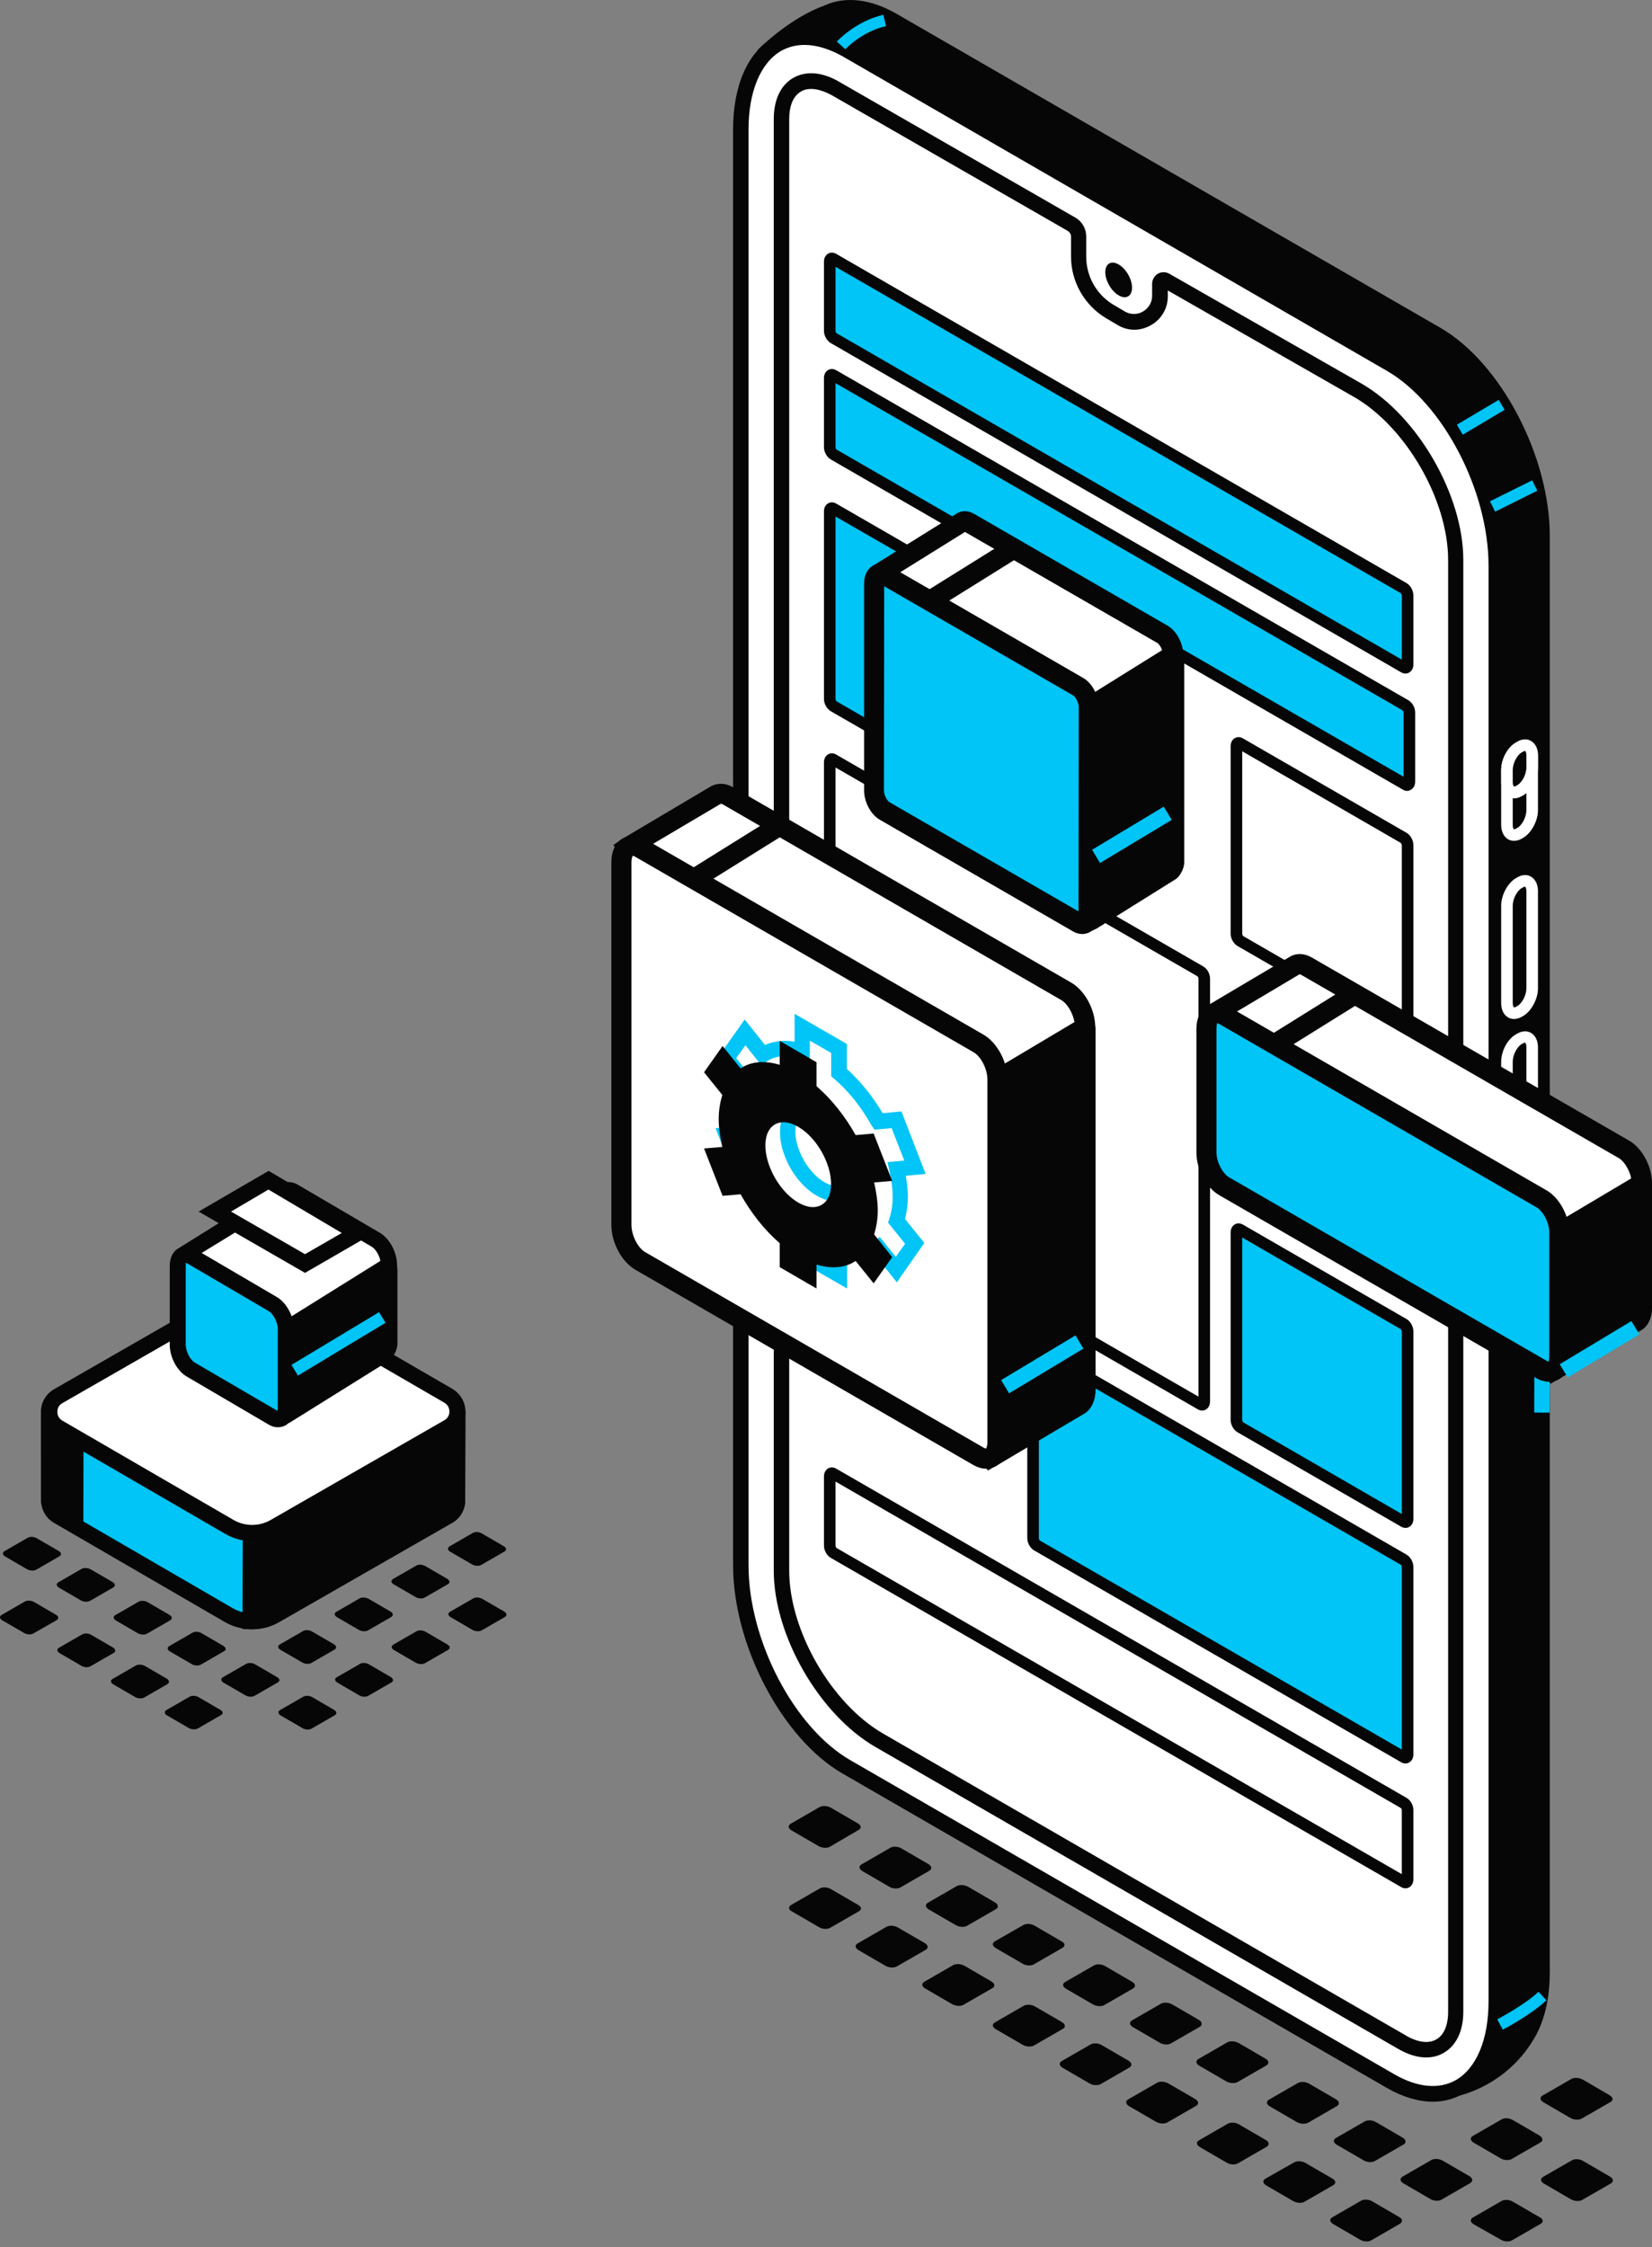 <svg width="100" height="136" viewBox="0 0 100 136" fill="none" xmlns="http://www.w3.org/2000/svg">
<rect x="0" y="0" width="100" height="136" fill="#808080" stroke="none"/>
<g clip-path="url(#clip0_11_1461)">
<path d="M72.624 122.673L70.894 123.67C70.723 123.779 70.411 123.763 70.209 123.639L68.573 122.688C68.37 122.564 68.339 122.392 68.526 122.283L70.255 121.286C70.427 121.177 70.739 121.193 70.957 121.317L72.593 122.268C72.779 122.392 72.795 122.579 72.624 122.673Z" fill="#060607"/>
<path d="M72.406 127.456L70.677 128.453C70.505 128.562 70.194 128.546 69.975 128.422L68.339 127.471C68.137 127.347 68.106 127.175 68.293 127.066L70.022 126.069C70.194 125.96 70.505 125.975 70.723 126.1L72.359 127.05C72.562 127.175 72.577 127.362 72.406 127.456Z" fill="#060607"/>
<path d="M76.659 125.01L74.929 126.007C74.758 126.116 74.446 126.101 74.228 125.976L72.592 125.025C72.39 124.901 72.359 124.729 72.546 124.62L74.275 123.623C74.446 123.514 74.758 123.53 74.976 123.654L76.612 124.605C76.815 124.729 76.83 124.901 76.659 125.01Z" fill="#060607"/>
<path d="M76.676 129.933L74.946 130.93C74.775 131.039 74.463 131.024 74.261 130.899L72.625 129.949C72.422 129.824 72.391 129.653 72.578 129.543L74.307 128.546C74.479 128.437 74.79 128.453 74.993 128.577L76.629 129.528C76.831 129.637 76.847 129.824 76.676 129.933Z" fill="#060607"/>
<path d="M80.929 127.471L79.199 128.469C79.028 128.578 78.716 128.562 78.498 128.437L76.862 127.487C76.66 127.362 76.629 127.191 76.815 127.082L78.545 126.085C78.716 125.976 79.028 125.991 79.246 126.116L80.882 127.066C81.085 127.191 81.1 127.362 80.929 127.471Z" fill="#060607"/>
<path d="M80.711 132.255L78.981 133.252C78.81 133.361 78.498 133.346 78.28 133.221L76.644 132.271C76.442 132.146 76.41 131.975 76.597 131.866L78.327 130.884C78.498 130.775 78.81 130.79 79.028 130.915L80.664 131.866C80.866 131.975 80.882 132.146 80.711 132.255Z" fill="#060607"/>
<path d="M84.965 129.793L83.235 130.79C83.064 130.899 82.752 130.883 82.55 130.759L80.914 129.808C80.711 129.684 80.68 129.512 80.867 129.403L82.597 128.406C82.768 128.297 83.08 128.312 83.282 128.437L84.918 129.388C85.121 129.512 85.136 129.699 84.965 129.793Z" fill="#060607"/>
<path d="M84.746 134.592L83.017 135.589C82.845 135.698 82.534 135.682 82.331 135.558L80.695 134.607C80.493 134.483 80.462 134.311 80.648 134.202L82.378 133.205C82.549 133.096 82.861 133.112 83.063 133.236L84.699 134.187C84.902 134.296 84.918 134.483 84.746 134.592Z" fill="#060607"/>
<path d="M60.284 115.552L58.555 116.549C58.383 116.658 58.072 116.643 57.854 116.518L56.218 115.568C56.015 115.443 55.984 115.272 56.171 115.163L57.9 114.165C58.072 114.056 58.383 114.072 58.602 114.197L60.237 115.147C60.44 115.272 60.456 115.459 60.284 115.552Z" fill="#060607"/>
<path d="M60.066 120.336L58.336 121.333C58.165 121.442 57.853 121.426 57.635 121.302L55.999 120.351C55.797 120.227 55.765 120.055 55.952 119.946L57.682 118.949C57.853 118.84 58.165 118.855 58.383 118.98L60.019 119.931C60.221 120.055 60.253 120.242 60.066 120.336Z" fill="#060607"/>
<path d="M64.32 117.89L62.59 118.887C62.419 118.996 62.108 118.98 61.905 118.856L60.269 117.905C60.066 117.781 60.035 117.609 60.222 117.5L61.936 116.519C62.108 116.409 62.419 116.425 62.622 116.55L64.258 117.5C64.476 117.609 64.491 117.781 64.32 117.89Z" fill="#060607"/>
<path d="M64.335 122.797L62.606 123.795C62.435 123.904 62.123 123.888 61.905 123.763L60.269 122.813C60.066 122.688 60.035 122.517 60.222 122.408L61.952 121.411C62.123 121.302 62.435 121.317 62.653 121.442L64.289 122.392C64.491 122.517 64.522 122.704 64.335 122.797Z" fill="#060607"/>
<path d="M68.589 120.352L66.86 121.349C66.689 121.458 66.377 121.442 66.159 121.318L64.523 120.367C64.32 120.243 64.289 120.071 64.476 119.962L66.206 118.965C66.377 118.856 66.689 118.872 66.891 118.996L68.527 119.947C68.745 120.071 68.761 120.243 68.589 120.352Z" fill="#060607"/>
<path d="M68.37 125.135L66.641 126.132C66.469 126.241 66.157 126.225 65.955 126.101L64.319 125.15C64.117 125.026 64.085 124.854 64.272 124.745L66.002 123.748C66.173 123.639 66.485 123.655 66.687 123.779L68.323 124.73C68.526 124.854 68.541 125.026 68.37 125.135Z" fill="#060607"/>
<path d="M51.98 110.753L50.251 111.766C50.08 111.875 49.768 111.86 49.55 111.735L47.914 110.785C47.711 110.66 47.68 110.489 47.867 110.38L49.596 109.382C49.768 109.273 50.08 109.289 50.298 109.414L51.934 110.364C52.136 110.473 52.152 110.66 51.98 110.753Z" fill="#060607"/>
<path d="M51.995 115.677L50.265 116.674C50.094 116.784 49.782 116.768 49.58 116.643L47.944 115.693C47.725 115.584 47.71 115.412 47.881 115.303L49.611 114.306C49.782 114.197 50.094 114.213 50.296 114.337L51.932 115.288C52.15 115.397 52.181 115.584 51.995 115.677Z" fill="#060607"/>
<path d="M56.249 113.231L54.52 114.228C54.349 114.337 54.037 114.322 53.834 114.197L52.199 113.247C51.996 113.122 51.965 112.951 52.152 112.842L53.881 111.844C54.053 111.735 54.364 111.751 54.567 111.876L56.203 112.826C56.405 112.951 56.436 113.122 56.249 113.231Z" fill="#060607"/>
<path d="M56.031 118.014L54.301 119.011C54.13 119.12 53.818 119.105 53.6 118.98L51.964 118.03C51.762 117.905 51.73 117.734 51.917 117.625L53.647 116.628C53.818 116.519 54.13 116.534 54.348 116.659L55.984 117.609C56.186 117.734 56.218 117.905 56.031 118.014Z" fill="#060607"/>
<path d="M88.999 132.13L87.27 133.127C87.098 133.236 86.787 133.22 86.584 133.096L84.948 132.145C84.746 132.021 84.714 131.849 84.901 131.74L86.631 130.743C86.802 130.634 87.114 130.649 87.332 130.774L88.968 131.725C89.155 131.849 89.17 132.021 88.999 132.13Z" fill="#060607"/>
<path d="M93.252 129.668L91.523 130.665C91.352 130.775 91.04 130.759 90.837 130.634L89.201 129.684C88.999 129.559 88.968 129.388 89.155 129.279L90.884 128.282C91.055 128.173 91.367 128.188 91.57 128.313L93.206 129.263C93.393 129.388 93.424 129.575 93.252 129.668Z" fill="#060607"/>
<path d="M97.489 127.223L95.76 128.22C95.588 128.329 95.277 128.313 95.059 128.189L93.423 127.238C93.22 127.114 93.189 126.942 93.376 126.833L95.106 125.836C95.277 125.727 95.588 125.743 95.807 125.867L97.443 126.818C97.645 126.942 97.676 127.114 97.489 127.223Z" fill="#060607"/>
<path d="M93.268 134.592L91.538 135.589C91.367 135.698 91.055 135.682 90.853 135.558L89.201 134.623C88.999 134.498 88.968 134.327 89.155 134.218L90.884 133.221C91.055 133.112 91.367 133.127 91.57 133.252L93.206 134.202C93.424 134.311 93.439 134.498 93.268 134.592Z" fill="#060607"/>
<path d="M97.521 132.145L95.791 133.142C95.62 133.252 95.308 133.236 95.09 133.111L93.454 132.161C93.252 132.036 93.221 131.865 93.408 131.756L95.137 130.759C95.308 130.65 95.62 130.665 95.823 130.79L97.459 131.74C97.661 131.865 97.692 132.036 97.521 132.145Z" fill="#060607"/>
<path d="M92.677 122.828C93.129 121.924 93.379 120.756 93.379 119.369V32.461C93.379 27.756 90.527 22.303 86.99 20.262L54.022 1.238C52.542 0.365 51.171 0.272 50.08 0.786C48.179 1.456 46.497 3.076 46.497 3.076L47.697 4.915H47.712C47.681 5.273 47.65 5.647 47.65 6.052V92.96C47.65 97.666 50.501 103.119 54.038 105.16L86.99 124.184L88.128 126.427C88.128 126.427 90.948 125.897 92.537 123.077C92.553 123.062 92.553 123.046 92.553 123.031C92.584 122.968 92.615 122.906 92.646 122.844C92.662 122.844 92.677 122.828 92.677 122.828Z" fill="#060607"/>
<path d="M87.877 126.957L86.646 124.542L53.787 105.565C50.141 103.462 47.165 97.806 47.165 92.96V6.052C47.165 5.725 47.181 5.398 47.212 5.024L45.887 2.999L46.168 2.734C46.246 2.672 47.944 1.036 49.907 0.334L49.938 0.319C51.185 -0.242 52.712 -0.055 54.239 0.817L87.191 19.841C90.837 21.945 93.813 27.6 93.813 32.446V119.354C93.813 120.772 93.564 122.003 93.065 123.015L93.05 123.046L92.941 123.249C91.242 126.272 88.298 126.848 88.173 126.879L87.877 126.957ZM48.24 4.307L48.178 4.962C48.131 5.367 48.115 5.71 48.115 6.052V92.96C48.115 97.51 50.873 102.792 54.27 104.755L87.347 123.857L88.376 125.882C89.123 125.648 90.993 124.885 92.146 122.859L92.255 122.626C92.691 121.738 92.909 120.647 92.909 119.369V32.461C92.909 27.912 90.152 22.63 86.755 20.667L53.787 1.643C52.494 0.88 51.278 0.74 50.281 1.207L50.063 1.316L50.032 1.3C48.77 1.799 47.632 2.703 47.118 3.155L47.913 4.385L48.24 4.307Z" fill="#060607"/>
<path d="M84.199 125.961L51.23 106.937C47.709 104.896 44.842 99.442 44.842 94.737V7.829C44.842 3.124 47.694 0.974 51.23 2.999L84.199 22.023C87.72 24.064 90.587 29.517 90.587 34.222V121.131C90.587 125.836 87.72 128.002 84.199 125.961Z" fill="white"/>
<path d="M86.74 127.207C85.867 127.207 84.917 126.926 83.966 126.381L50.998 107.342C47.352 105.238 44.376 99.583 44.376 94.737V7.829C44.376 5.181 45.264 3.155 46.822 2.267C48.131 1.504 49.783 1.628 51.465 2.61L84.418 21.634C88.064 23.737 91.04 29.393 91.04 34.238V121.146C91.04 123.795 90.152 125.82 88.594 126.708C88.033 127.035 87.41 127.207 86.74 127.207ZM48.692 2.719C48.178 2.719 47.711 2.844 47.29 3.077C46.044 3.794 45.311 5.539 45.311 7.829V94.737C45.311 99.287 48.069 104.568 51.465 106.531L84.418 125.555C85.805 126.35 87.114 126.475 88.126 125.898C89.373 125.181 90.105 123.436 90.105 121.146V34.238C90.105 29.689 87.347 24.407 83.951 22.444L50.998 3.405C50.188 2.953 49.409 2.719 48.692 2.719Z" fill="#060607"/>
<path d="M82.206 23.628L70.567 16.975C70.411 16.881 70.209 17.006 70.209 17.177V17.91C70.209 19.125 68.884 19.873 67.84 19.25L67.155 18.845C66.002 18.143 65.285 16.897 65.285 15.541V14.311C65.285 14.015 65.129 13.734 64.864 13.578L50.53 5.336C48.754 4.308 47.305 5.149 47.305 7.206V95.064C47.305 98.835 49.969 103.446 53.226 105.332L84.901 123.623C86.677 124.652 88.126 123.81 88.126 121.754V33.895C88.126 30.14 85.462 25.513 82.206 23.628Z" fill="white"/>
<path d="M86.334 124.527C85.805 124.527 85.244 124.356 84.667 124.028L52.992 105.737C49.596 103.774 46.838 98.99 46.838 95.064V7.205C46.838 6.037 47.258 5.149 48.022 4.712C48.785 4.276 49.767 4.354 50.764 4.931L65.098 13.173C65.503 13.406 65.752 13.843 65.752 14.31V15.541C65.752 16.725 66.376 17.831 67.388 18.439L68.074 18.844C68.417 19.047 68.822 19.062 69.18 18.86C69.523 18.657 69.741 18.314 69.741 17.909V17.177C69.741 16.928 69.881 16.694 70.084 16.569C70.302 16.445 70.567 16.445 70.785 16.569L82.424 23.222C85.82 25.185 88.578 29.968 88.578 33.895V121.754C88.578 122.922 88.157 123.81 87.394 124.246C87.082 124.433 86.724 124.527 86.334 124.527ZM49.097 5.382C48.863 5.382 48.661 5.429 48.489 5.538C48.022 5.803 47.773 6.395 47.773 7.205V95.064C47.773 98.694 50.328 103.119 53.459 104.927L85.135 123.218C85.836 123.623 86.49 123.701 86.942 123.436C87.409 123.171 87.659 122.579 87.659 121.754V33.895C87.659 30.265 85.103 25.84 81.972 24.032L70.692 17.582V17.925C70.692 18.673 70.302 19.327 69.663 19.685C69.009 20.059 68.245 20.044 67.622 19.654L66.937 19.249C65.643 18.47 64.833 17.052 64.833 15.541V14.31C64.833 14.17 64.755 14.061 64.646 13.983L50.312 5.741C49.86 5.507 49.455 5.382 49.097 5.382Z" fill="#060607"/>
<path d="M68.526 17.41C68.526 17.924 68.168 18.142 67.716 17.877C67.264 17.613 66.906 16.989 66.906 16.475C66.906 15.961 67.264 15.743 67.716 16.008C68.168 16.273 68.526 16.896 68.526 17.41Z" fill="#060607"/>
<path d="M51.169 2.983L50.654 2.516C50.701 2.469 51.792 1.285 53.474 0.896L53.63 1.581C52.166 1.908 51.184 2.968 51.169 2.983Z" fill="#00C5F6"/>
<path d="M92.745 29.072L90.192 30.341L90.504 30.969L93.057 29.7L92.745 29.072Z" fill="#00C5F6"/>
<path d="M92.906 76.772L92.871 85.496L93.806 85.5L93.841 76.775L92.906 76.772Z" fill="#00C5F6"/>
<path d="M90.963 122.844L90.635 122.221C90.651 122.205 92.256 121.38 93.128 120.554L93.611 121.068C92.661 121.956 91.04 122.813 90.963 122.844Z" fill="#00C5F6"/>
<path d="M91.648 71.132C91.523 71.132 91.398 71.101 91.289 71.039C91.025 70.883 90.869 70.571 90.869 70.166V64.277C90.869 63.622 91.243 62.906 91.757 62.609L91.866 62.547C92.146 62.391 92.442 62.376 92.676 62.516C92.941 62.672 93.097 62.983 93.097 63.389V69.278C93.097 69.917 92.707 70.649 92.209 70.945L92.1 71.007C91.959 71.085 91.803 71.132 91.648 71.132ZM92.318 63.108C92.302 63.108 92.271 63.108 92.209 63.139L92.1 63.202C91.819 63.373 91.57 63.856 91.57 64.261V70.15C91.57 70.337 91.632 70.415 91.648 70.415C91.648 70.415 91.695 70.415 91.757 70.384L91.866 70.322C92.146 70.15 92.396 69.668 92.396 69.262V63.373C92.396 63.202 92.349 63.124 92.318 63.108Z" fill="white"/>
<path d="M91.648 61.675C91.523 61.675 91.398 61.644 91.289 61.581C91.025 61.426 90.869 61.114 90.869 60.709V54.82C90.869 54.181 91.258 53.449 91.757 53.153L91.866 53.09C92.146 52.934 92.442 52.919 92.676 53.059C92.941 53.215 93.097 53.542 93.097 53.931V59.821C93.097 60.46 92.707 61.192 92.209 61.488L92.1 61.55C91.959 61.628 91.803 61.675 91.648 61.675ZM92.318 53.667C92.302 53.667 92.271 53.667 92.209 53.698L92.1 53.76C91.819 53.931 91.57 54.414 91.57 54.82V60.709C91.57 60.896 91.632 60.974 91.648 60.974C91.648 60.974 91.695 60.974 91.757 60.943L91.866 60.88C92.146 60.709 92.396 60.226 92.396 59.821V53.931C92.396 53.745 92.333 53.667 92.318 53.667Z" fill="white"/>
<path d="M91.648 50.892C91.523 50.892 91.398 50.861 91.289 50.799C91.025 50.643 90.869 50.316 90.869 49.926V46.608C90.869 45.953 91.243 45.237 91.757 44.941L91.866 44.878C92.146 44.722 92.442 44.707 92.676 44.847C92.941 45.003 93.097 45.315 93.097 45.72V49.038C93.097 49.677 92.707 50.409 92.209 50.705L92.1 50.768C91.959 50.846 91.803 50.892 91.648 50.892ZM92.318 45.455C92.302 45.455 92.271 45.455 92.209 45.486L92.1 45.548C91.819 45.72 91.57 46.203 91.57 46.608V49.926C91.57 50.113 91.617 50.191 91.648 50.191C91.648 50.191 91.695 50.191 91.757 50.16L91.866 50.098C92.146 49.926 92.396 49.443 92.396 49.038V45.72C92.396 45.548 92.349 45.455 92.318 45.455Z" fill="white"/>
<path d="M92.038 47.824L91.928 47.886C91.539 48.12 91.212 47.87 91.212 47.356V46.624C91.212 46.094 91.523 45.487 91.928 45.269L92.038 45.191C92.427 44.957 92.754 45.206 92.754 45.72V46.453C92.754 46.982 92.427 47.59 92.038 47.824Z" fill="#060607"/>
<path d="M91.648 48.322C91.523 48.322 91.398 48.291 91.289 48.228C91.025 48.072 90.869 47.745 90.869 47.356V46.623C90.869 45.969 91.243 45.252 91.757 44.956L91.866 44.894C92.146 44.738 92.442 44.722 92.676 44.863C92.941 45.019 93.097 45.33 93.097 45.735V46.468C93.097 47.122 92.723 47.839 92.209 48.135L92.1 48.197C91.959 48.275 91.803 48.322 91.648 48.322ZM92.318 45.455C92.302 45.455 92.271 45.455 92.209 45.486L92.1 45.548C91.819 45.72 91.57 46.203 91.57 46.608V47.34C91.57 47.527 91.632 47.605 91.648 47.605C91.648 47.605 91.695 47.605 91.757 47.574L91.866 47.511C92.146 47.34 92.396 46.857 92.396 46.452V45.72C92.396 45.548 92.349 45.455 92.318 45.455Z" fill="white"/>
<path d="M90.72 24.202L88.189 25.706L88.547 26.309L91.078 24.805L90.72 24.202Z" fill="#00C5F6"/>
<path d="M60.36 48.462L50.451 42.744C50.326 42.666 50.217 42.479 50.217 42.308V30.95C50.217 30.778 50.311 30.7 50.451 30.778L60.36 36.496C60.485 36.574 60.594 36.761 60.594 36.933V48.291C60.578 48.462 60.485 48.54 60.36 48.462Z" fill="#00C5F6"/>
<path d="M60.455 48.837C60.362 48.837 60.268 48.805 60.19 48.759L50.281 43.041C50.047 42.9 49.876 42.589 49.876 42.308V30.95C49.876 30.732 49.969 30.561 50.125 30.467C50.281 30.374 50.468 30.389 50.624 30.483L60.533 36.201C60.767 36.341 60.938 36.637 60.938 36.933V48.291C60.938 48.509 60.845 48.681 60.689 48.774C60.611 48.821 60.533 48.837 60.455 48.837ZM50.577 31.262V42.308C50.577 42.355 50.608 42.417 50.639 42.449L60.237 47.995V36.933C60.237 36.886 60.206 36.824 60.175 36.793L50.577 31.262Z" fill="#060607"/>
<path d="M84.98 62.672L75.07 56.954C74.946 56.876 74.837 56.689 74.837 56.518V45.16C74.837 44.988 74.946 44.91 75.07 44.988L84.98 50.706C85.104 50.784 85.213 50.971 85.213 51.143V62.501C85.198 62.672 85.104 62.75 84.98 62.672Z" fill="white"/>
<path d="M85.073 63.047C84.98 63.047 84.886 63.015 84.809 62.969L74.899 57.251C74.666 57.11 74.494 56.799 74.494 56.518V45.16C74.494 44.942 74.588 44.77 74.744 44.677C74.899 44.584 75.086 44.599 75.242 44.693L85.151 50.411C85.385 50.551 85.556 50.862 85.556 51.143V62.501C85.556 62.719 85.463 62.891 85.307 62.984C85.229 63.031 85.151 63.047 85.073 63.047ZM75.195 45.472V56.518C75.195 56.565 75.227 56.627 75.258 56.658L84.855 62.205V51.158C84.855 51.112 84.824 51.05 84.793 51.018L75.195 45.472Z" fill="#060607"/>
<path d="M72.669 84.999L50.451 72.176C50.326 72.098 50.217 71.911 50.217 71.74V46.141C50.217 45.97 50.311 45.892 50.451 45.97L72.669 58.792C72.793 58.87 72.903 59.057 72.903 59.229V84.827C72.887 84.999 72.793 85.077 72.669 84.999Z" fill="white"/>
<path d="M72.764 85.373C72.67 85.373 72.577 85.342 72.499 85.295L50.281 72.473C50.047 72.332 49.876 72.021 49.876 71.74V46.142C49.876 45.923 49.969 45.752 50.125 45.658C50.281 45.565 50.468 45.581 50.624 45.674L72.842 58.497C73.075 58.637 73.247 58.933 73.247 59.229V84.828C73.247 85.046 73.153 85.217 72.998 85.311C72.92 85.358 72.842 85.373 72.764 85.373ZM50.577 46.453V71.74C50.577 71.787 50.608 71.849 50.639 71.88L72.546 84.532V59.229C72.546 59.182 72.514 59.12 72.483 59.089L50.577 46.453Z" fill="#060607"/>
<path d="M84.977 40.391L50.451 20.464C50.326 20.386 50.217 20.199 50.217 20.028V15.836C50.217 15.665 50.31 15.587 50.451 15.665L84.977 35.593C85.102 35.67 85.211 35.857 85.211 36.029V40.22C85.195 40.391 85.102 40.469 84.977 40.391Z" fill="#00C5F6"/>
<path d="M85.072 40.766C84.979 40.766 84.885 40.734 84.807 40.688L50.281 20.76C50.047 20.62 49.876 20.308 49.876 20.028V15.837C49.876 15.619 49.969 15.447 50.125 15.354C50.281 15.26 50.468 15.276 50.624 15.369L85.15 35.297C85.384 35.437 85.555 35.749 85.555 36.029V40.22C85.555 40.438 85.462 40.61 85.306 40.703C85.228 40.75 85.15 40.766 85.072 40.766ZM50.577 16.148V20.028C50.577 20.075 50.608 20.137 50.639 20.168L84.854 39.924V36.045C84.854 35.998 84.823 35.936 84.792 35.904L50.577 16.148Z" fill="#060607"/>
<path d="M84.977 113.916L50.451 93.988C50.326 93.91 50.217 93.723 50.217 93.552V89.361C50.217 89.189 50.311 89.112 50.451 89.189L84.977 109.117C85.102 109.195 85.211 109.382 85.211 109.553V113.744C85.195 113.9 85.102 113.978 84.977 113.916Z" fill="white"/>
<path d="M85.072 114.29C84.979 114.29 84.885 114.259 84.808 114.212L50.281 94.285C50.047 94.144 49.876 93.833 49.876 93.552V89.361C49.876 89.143 49.969 88.972 50.125 88.878C50.281 88.785 50.468 88.8 50.624 88.894L85.15 108.821C85.384 108.961 85.555 109.257 85.555 109.553V113.745C85.555 113.963 85.462 114.134 85.306 114.228C85.228 114.274 85.15 114.29 85.072 114.29ZM50.577 89.673V93.552C50.577 93.599 50.608 93.661 50.639 93.693L84.854 113.433V109.553C84.854 109.507 84.823 109.444 84.792 109.429L50.577 89.673Z" fill="#060607"/>
<path d="M85.087 47.482L50.451 27.508C50.326 27.43 50.217 27.243 50.217 27.072V22.88C50.217 22.709 50.311 22.631 50.451 22.709L85.087 42.699C85.211 42.777 85.32 42.964 85.32 43.135V47.326C85.32 47.482 85.211 47.56 85.087 47.482Z" fill="#00C5F6"/>
<path d="M85.181 47.871C85.088 47.871 84.995 47.84 84.917 47.793L50.281 27.803C50.047 27.663 49.876 27.351 49.876 27.071V22.88C49.876 22.662 49.969 22.49 50.125 22.397C50.281 22.303 50.468 22.319 50.624 22.412L85.259 42.387C85.493 42.527 85.664 42.823 85.664 43.119V47.31C85.664 47.528 85.571 47.7 85.415 47.793C85.337 47.84 85.259 47.871 85.181 47.871ZM50.577 23.191V27.071C50.577 27.118 50.608 27.18 50.639 27.211L84.963 47.014V43.135C84.963 43.088 84.932 43.025 84.901 42.994L50.577 23.191Z" fill="#060607"/>
<path d="M84.98 92.103L75.07 86.385C74.946 86.307 74.837 86.12 74.837 85.948V74.59C74.837 74.419 74.946 74.341 75.07 74.419L84.98 80.137C85.104 80.215 85.213 80.402 85.213 80.573V91.931C85.198 92.103 85.104 92.181 84.98 92.103Z" fill="#00C5F6"/>
<path d="M85.073 92.477C84.98 92.477 84.886 92.446 84.809 92.399L74.899 86.681C74.666 86.541 74.494 86.229 74.494 85.949V74.591C74.494 74.373 74.588 74.201 74.744 74.108C74.899 74.014 75.086 74.03 75.242 74.123L85.151 79.841C85.385 79.982 85.556 80.293 85.556 80.574V91.932C85.556 92.15 85.463 92.321 85.307 92.415C85.229 92.462 85.151 92.477 85.073 92.477ZM75.195 74.902V85.949C75.195 85.996 75.227 86.058 75.258 86.089L84.855 91.636V80.589C84.855 80.543 84.824 80.48 84.793 80.449L75.195 74.902Z" fill="#060607"/>
<path d="M84.98 106.36L62.762 93.537C62.638 93.459 62.529 93.272 62.529 93.101V81.743C62.529 81.571 62.638 81.493 62.762 81.571L84.98 94.394C85.105 94.472 85.214 94.659 85.214 94.83V106.189C85.198 106.344 85.105 106.422 84.98 106.36Z" fill="#00C5F6"/>
<path d="M85.072 106.734C84.978 106.734 84.885 106.703 84.807 106.656L62.589 93.834C62.355 93.693 62.184 93.382 62.184 93.101V81.743C62.184 81.525 62.277 81.354 62.433 81.26C62.589 81.167 62.776 81.182 62.932 81.276L85.15 94.098C85.383 94.239 85.555 94.55 85.555 94.831V106.188C85.555 106.407 85.461 106.578 85.305 106.671C85.228 106.718 85.15 106.734 85.072 106.734ZM62.885 82.055V93.101C62.885 93.148 62.916 93.21 62.947 93.242L84.854 105.892V94.846C84.854 94.799 84.822 94.737 84.791 94.706L62.885 82.055Z" fill="#060607"/>
<path d="M98.317 69.59L79.091 58.496C78.826 58.34 78.592 58.34 78.405 58.434C78.374 58.45 78.343 58.465 78.327 58.481L73.388 61.41C73.373 61.425 73.357 61.456 73.373 61.472L78.016 69.262V69.278V66.785C78.016 67.58 78.499 68.483 79.091 68.826L89 74.544L89.016 74.56L94.001 82.911C94.017 82.927 94.032 82.942 94.064 82.927L99.065 79.951C99.267 79.81 99.392 79.514 99.392 79.109V71.615C99.392 70.836 98.909 69.917 98.317 69.59Z" fill="white"/>
<path d="M93.861 83.753L93.487 83.239L88.564 74.996L78.779 69.356C78.733 69.325 78.67 69.294 78.624 69.247V69.263H77.408H78.016L77.471 69.512L72.547 61.255L73.061 60.88L78.109 57.889C78.499 57.671 78.966 57.702 79.403 57.951L98.629 69.045C99.408 69.496 100 70.603 100 71.615V79.11C100 79.702 99.798 80.169 99.424 80.434L93.861 83.753ZM77.408 66.785H78.624C78.624 67.409 79.029 68.094 79.387 68.312L89.437 74.108L89.53 74.264L94.22 82.117L98.738 79.437C98.722 79.437 98.769 79.343 98.769 79.125V71.631C98.769 71.008 98.364 70.322 98.006 70.104L78.779 59.011C78.717 58.98 78.686 58.964 78.67 58.964L74.168 61.644L77.408 67.066V66.785Z" fill="#060607"/>
<path d="M88.095 71.818C88.095 71.834 88.08 71.834 88.095 71.849L88.236 74.108L89.015 74.56L89.03 74.576L93.985 82.88C94.032 82.896 94.063 82.896 94.109 82.911L99.064 79.966C99.267 79.826 99.391 79.53 99.391 79.125V71.724C99.391 71.678 99.345 71.662 99.313 71.678L94.421 74.591L94.406 74.607L88.095 71.818Z" fill="#060607"/>
<path d="M94.188 83.566L93.58 83.41L88.563 75.012L87.629 74.482L87.457 71.678L87.878 71.07L94.344 73.937L99.298 70.992L99.968 71.335L99.999 71.74V79.141C99.999 79.733 99.797 80.2 99.423 80.465L94.188 83.566ZM88.813 73.75L89.451 74.108L89.545 74.264L94.235 82.117L98.753 79.437C98.737 79.437 98.784 79.343 98.784 79.125V72.691L94.842 75.028L94.64 75.355L88.766 72.753L88.813 73.75Z" fill="#060607"/>
<path d="M93.33 82.896L74.104 71.802C73.512 71.46 73.029 70.54 73.029 69.761V62.267C73.029 61.473 73.512 61.114 74.104 61.457L93.33 72.55C93.922 72.893 94.405 73.812 94.405 74.591V82.086C94.39 82.88 93.922 83.239 93.33 82.896Z" fill="#00C5F6"/>
<path d="M93.751 83.628C93.518 83.628 93.268 83.566 93.019 83.426L73.793 72.332C73.014 71.88 72.422 70.774 72.422 69.761V62.267C72.422 61.629 72.671 61.13 73.091 60.881C73.481 60.663 73.948 60.678 74.4 60.943L93.627 72.052C94.406 72.504 94.998 73.61 94.998 74.623V82.117C94.998 82.756 94.748 83.254 94.328 83.504C94.156 83.581 93.954 83.628 93.751 83.628ZM93.627 82.366C93.689 82.397 93.736 82.413 93.751 82.413C93.736 82.413 93.782 82.304 93.782 82.086V74.591C93.782 73.968 93.377 73.283 93.019 73.08L73.793 61.971C73.73 61.94 73.684 61.925 73.668 61.925C73.684 61.925 73.637 62.034 73.637 62.252V69.746C73.637 70.369 74.042 71.055 74.4 71.257L93.627 82.366Z" fill="#060607"/>
<path d="M81.426 59.822L76.639 62.805L77.282 63.836L82.069 60.854L81.426 59.822Z" fill="#060607"/>
<path d="M70.363 38.382L58.662 31.62C58.491 31.527 58.335 31.527 58.226 31.605L53.302 34.674C53.209 34.736 53.178 34.845 53.24 34.939L57.992 42.916C58.008 42.947 58.023 42.978 58.023 43.009V44.661C58.023 45.144 58.319 45.705 58.678 45.907L60.313 46.858C60.345 46.873 60.36 46.904 60.391 46.92L65.626 55.708C65.689 55.801 65.798 55.832 65.891 55.77L70.83 52.685C70.83 52.685 71.049 52.42 71.049 52.171V39.628C71.017 39.145 70.721 38.584 70.363 38.382Z" fill="white"/>
<path d="M65.751 56.393C65.689 56.393 65.626 56.393 65.564 56.378C65.362 56.331 65.175 56.191 65.066 56.004L59.893 47.31L58.35 46.437C57.805 46.126 57.4 45.362 57.4 44.661V43.134L52.71 35.251C52.492 34.877 52.601 34.378 52.975 34.16L57.899 31.09C58.195 30.888 58.6 30.888 58.974 31.106L70.675 37.868C71.22 38.18 71.625 38.943 71.625 39.644V52.187C71.625 52.638 71.329 53.012 71.267 53.09L71.111 53.215L66.172 56.3C66.063 56.362 65.907 56.393 65.751 56.393ZM53.957 34.97L58.506 42.605C58.584 42.729 58.615 42.869 58.615 43.01V44.661C58.615 44.941 58.802 45.284 58.958 45.378L60.594 46.313C60.719 46.391 60.812 46.484 60.874 46.593L65.891 55.022L70.363 52.233C70.379 52.202 70.394 52.171 70.394 52.155V39.629C70.394 39.348 70.207 39.005 70.051 38.912L58.413 32.197L53.957 34.97Z" fill="#060607"/>
<path d="M62.139 49.46C62.139 49.46 62.123 49.585 62.107 49.787L65.551 55.583C65.644 55.739 65.847 55.786 66.002 55.692L70.817 52.685C70.817 52.685 71.035 52.42 71.035 52.171V39.862C71.035 39.753 70.926 39.691 70.832 39.753L65.956 42.791C65.94 42.807 65.925 42.823 65.909 42.838L62.139 49.46Z" fill="#060607"/>
<path d="M65.844 56.347C65.766 56.347 65.688 56.331 65.626 56.316C65.377 56.253 65.174 56.097 65.049 55.879L61.497 49.912L61.575 49.258L65.501 42.386L65.673 42.262L70.549 39.224C70.767 39.083 71.064 39.068 71.297 39.208C71.531 39.333 71.687 39.582 71.687 39.862V52.171C71.687 52.623 71.391 52.997 71.328 53.075L71.188 53.199L66.374 56.206C66.187 56.3 66.016 56.347 65.844 56.347ZM62.728 49.647L65.922 55.022L70.394 52.233C70.409 52.202 70.425 52.171 70.425 52.156V40.719L66.374 43.243L62.728 49.647Z" fill="#060607"/>
<path d="M65.253 55.848L53.552 49.087C53.194 48.884 52.898 48.323 52.898 47.84V35.298C52.898 34.815 53.194 34.597 53.552 34.799L65.253 41.561C65.611 41.764 65.907 42.325 65.907 42.807V55.35C65.907 55.833 65.611 56.051 65.253 55.848Z" fill="#00C5F6"/>
<path d="M65.519 56.533C65.332 56.533 65.145 56.486 64.958 56.377L53.257 49.615C52.711 49.304 52.306 48.54 52.306 47.839V35.297C52.306 34.83 52.493 34.44 52.836 34.237C53.148 34.05 53.522 34.066 53.864 34.269L65.565 41.031C66.111 41.342 66.516 42.106 66.516 42.807V55.349C66.516 55.832 66.329 56.206 65.986 56.408C65.846 56.486 65.674 56.533 65.519 56.533ZM53.522 35.484L53.506 47.839C53.506 48.12 53.693 48.462 53.849 48.556L65.285 55.162L65.3 42.807C65.3 42.526 65.113 42.184 64.958 42.09L53.522 35.484Z" fill="#060607"/>
<path d="M61.067 32.671L56.147 35.736L56.79 36.767L61.71 33.702L61.067 32.671Z" fill="#060607"/>
<path d="M70.445 48.823L66.106 51.433L66.588 52.234L70.927 49.624L70.445 48.823Z" fill="#00C5F6"/>
<path d="M98.753 79.959L94.414 82.569L94.896 83.37L99.235 80.76L98.753 79.959Z" fill="#00C5F6"/>
<path d="M64.554 59.992L44.066 48.167C43.785 48.011 43.536 47.995 43.333 48.104C43.302 48.12 43.271 48.136 43.255 48.151L37.989 51.267C37.974 51.283 37.958 51.314 37.974 51.33L42.928 59.618C42.928 59.618 42.928 59.634 42.928 59.65V70.961C42.928 71.802 43.442 72.784 44.066 73.142L54.614 79.234L54.629 79.25L59.942 88.146C59.958 88.162 59.989 88.177 60.004 88.162L65.333 84.999C65.551 84.843 65.676 84.532 65.676 84.111V62.174C65.691 61.332 65.177 60.366 64.554 59.992Z" fill="white"/>
<path d="M59.802 89.003L59.428 88.488L54.193 79.717L43.77 73.703C42.944 73.219 42.321 72.067 42.321 70.992V59.836L37.132 51.142L37.678 50.768L43.037 47.59C43.442 47.371 43.925 47.387 44.377 47.652L64.85 59.477C65.676 59.961 66.299 61.114 66.299 62.188V84.141C66.299 84.749 66.081 85.248 65.691 85.528L59.802 89.003ZM38.784 51.516L43.536 59.477V59.664V70.976C43.536 71.599 43.925 72.378 44.377 72.627L55.081 78.813L55.174 78.984L60.176 87.351L65.021 84.469C65.006 84.469 65.068 84.375 65.068 84.095V62.173C65.068 61.55 64.678 60.771 64.227 60.521L43.77 48.696C43.692 48.649 43.645 48.649 43.629 48.649L38.784 51.516Z" fill="#060607"/>
<path d="M53.662 76.338C53.662 76.353 53.647 76.353 53.647 76.369L53.787 78.784L54.613 79.267L54.628 79.282L59.91 88.132C59.972 88.148 59.988 88.148 60.05 88.163L65.332 85.031C65.55 84.876 65.675 84.564 65.675 84.143V62.284C65.675 62.237 65.628 62.206 65.597 62.237L60.377 65.338C60.362 65.338 60.362 65.353 60.362 65.353L53.662 76.338Z" fill="#060607"/>
<path d="M60.159 88.801L59.676 88.676L59.411 88.427L54.208 79.702L53.226 79.141L53.055 76.196L53.164 76.025L59.941 64.916L60.066 64.823L65.612 61.52L65.971 61.691C66.173 61.816 66.314 62.034 66.314 62.267V84.111C66.314 84.719 66.096 85.218 65.706 85.498L60.159 88.801ZM54.379 78.409L55.08 78.814L55.174 78.985L60.175 87.352L65.02 84.47C65.005 84.47 65.067 84.376 65.067 84.096V63.218L60.798 65.757L54.254 76.477L54.379 78.409Z" fill="#060607"/>
<path d="M59.239 88.147L38.751 76.321C38.128 75.963 37.614 74.981 37.614 74.14V52.187C37.614 51.345 38.128 50.956 38.751 51.33L59.224 63.155C59.847 63.514 60.361 64.495 60.361 65.337V87.29C60.377 88.115 59.863 88.505 59.239 88.147Z" fill="white"/>
<path d="M59.693 88.894C59.444 88.894 59.179 88.816 58.93 88.676L38.457 76.85C37.631 76.367 37.008 75.215 37.008 74.139V52.187C37.008 51.517 37.257 50.987 37.709 50.737C38.114 50.504 38.597 50.535 39.065 50.8L59.537 62.625C60.363 63.108 60.986 64.261 60.986 65.336V87.289C60.986 87.959 60.737 88.489 60.285 88.738C60.098 88.832 59.896 88.894 59.693 88.894ZM38.301 51.797C38.301 51.813 38.223 51.922 38.223 52.187V74.139C38.223 74.763 38.613 75.542 39.065 75.791L59.537 87.617C59.631 87.679 59.693 87.663 59.693 87.679C59.693 87.663 59.771 87.554 59.771 87.289V65.336C59.771 64.713 59.382 63.934 58.93 63.685L38.457 51.859C38.363 51.797 38.317 51.797 38.301 51.797Z" fill="#060607"/>
<path d="M46.578 49.635L41.473 52.815L42.116 53.847L47.221 50.666L46.578 49.635Z" fill="#060607"/>
<path d="M65.101 80.824L60.601 83.53L61.083 84.331L65.582 81.625L65.101 80.824Z" fill="#00C5F6"/>
<path d="M51.248 77.972L48.085 76.149V74.638C47.275 73.906 46.527 72.986 45.919 71.958L44.782 72.067L43.317 68.281L44.517 68.172C44.439 67.705 44.392 67.284 44.392 66.894C44.392 66.442 44.455 66.006 44.564 65.555L43.395 64.09L45.078 61.706L46.309 63.248C46.839 63.015 47.446 62.937 48.1 63.046V61.363L51.263 63.186V64.698C52.074 65.43 52.821 66.349 53.429 67.377L54.566 67.268L56.031 71.054L54.831 71.163C54.909 71.646 54.956 72.052 54.956 72.441C54.956 72.893 54.894 73.329 54.785 73.781L55.953 75.23L54.286 77.614L53.055 76.071C52.525 76.305 51.918 76.367 51.279 76.274V77.972H51.248ZM49.02 75.604L50.313 76.352V75.074L50.921 75.261C51.7 75.495 52.385 75.433 52.899 75.105L53.258 74.872L54.224 76.071L54.785 75.277L53.756 73.999L53.834 73.765C53.974 73.314 54.037 72.893 54.037 72.457C54.037 72.005 53.974 71.491 53.834 70.852L53.725 70.338L54.738 70.244L53.974 68.281L52.931 68.374L52.743 68.094C52.12 66.988 51.341 66.006 50.469 65.274L50.313 65.134V63.731L49.02 62.984V64.261L48.412 64.074C47.633 63.841 46.948 63.887 46.433 64.23L46.075 64.464L45.125 63.264L44.564 64.043L45.592 65.336L45.514 65.57C45.374 66.022 45.312 66.442 45.312 66.879C45.312 67.331 45.374 67.845 45.514 68.484L45.623 68.998L44.642 69.091L45.405 71.054L46.449 70.961L46.589 71.226C47.212 72.332 47.992 73.314 48.864 74.046L49.035 74.186V75.604H49.02ZM50.562 72.706C50.391 72.706 50.204 72.675 50.032 72.628C48.303 72.114 46.87 69.621 47.29 67.876C47.399 67.409 47.664 67.035 48.023 66.817C48.397 66.598 48.848 66.567 49.3 66.707C51.03 67.222 52.463 69.715 52.042 71.46C51.933 71.927 51.669 72.301 51.294 72.519C51.092 72.644 50.827 72.706 50.562 72.706ZM50.297 71.724C50.453 71.771 50.671 71.802 50.843 71.693C51.03 71.584 51.108 71.382 51.139 71.226C51.435 69.964 50.282 67.954 49.035 67.58C48.88 67.533 48.677 67.502 48.49 67.611C48.303 67.72 48.225 67.923 48.194 68.063C47.898 69.356 49.051 71.35 50.297 71.724Z" fill="#00C5F6"/>
<path d="M53.134 73.266C53.134 72.721 53.04 72.145 52.916 71.568L54.006 71.475L52.885 68.608L51.794 68.701C51.155 67.564 50.345 66.536 49.426 65.741V64.292L47.198 62.999V64.448C46.279 64.168 45.453 64.245 44.83 64.666L43.739 63.311L42.617 64.9L43.723 66.271C43.599 66.692 43.505 67.174 43.505 67.72C43.505 68.265 43.599 68.842 43.723 69.418L42.617 69.512L43.739 72.378L44.83 72.285C45.468 73.422 46.279 74.451 47.198 75.245V76.694L49.426 77.987V76.538C50.345 76.819 51.171 76.741 51.794 76.32L52.885 77.676L54.006 76.087L52.916 74.716C53.04 74.295 53.134 73.812 53.134 73.266ZM48.818 73.002C47.338 72.565 46.045 70.306 46.388 68.811C46.559 68.109 47.12 67.782 47.821 67.985C49.301 68.421 50.594 70.68 50.252 72.176C50.08 72.877 49.504 73.204 48.818 73.002Z" fill="#060607"/>
<path d="M3.597 94.197L2.201 95.002C2.062 95.09 1.811 95.077 1.635 94.977L0.314 94.209C0.151 94.109 0.126 93.97 0.276 93.882L1.672 93.077C1.811 92.989 2.062 93.002 2.226 93.103L3.546 93.87C3.722 93.97 3.748 94.109 3.597 94.197Z" fill="#060607"/>
<path d="M3.433 98.057L2.024 98.862C1.886 98.95 1.635 98.938 1.459 98.837L0.138 98.07C-0.026 97.969 -0.051 97.831 0.1 97.743L1.496 96.938C1.635 96.85 1.886 96.862 2.062 96.963L3.383 97.73C3.559 97.831 3.571 97.969 3.433 98.057Z" fill="#060607"/>
<path d="M6.854 96.082L5.458 96.887C5.319 96.975 5.068 96.963 4.892 96.862L3.571 96.095C3.408 95.994 3.382 95.856 3.533 95.768L4.929 94.963C5.068 94.875 5.319 94.888 5.495 94.988L6.816 95.755C6.979 95.844 7.004 95.994 6.854 96.082Z" fill="#060607"/>
<path d="M6.879 100.045L5.483 100.849C5.344 100.938 5.093 100.925 4.929 100.824L3.609 100.057C3.445 99.956 3.42 99.818 3.571 99.73L4.967 98.925C5.105 98.837 5.357 98.85 5.521 98.95L6.841 99.718C7.005 99.818 7.017 99.969 6.879 100.045Z" fill="#060607"/>
<path d="M10.3 98.07L8.904 98.875C8.766 98.963 8.514 98.95 8.338 98.85L7.017 98.082C6.854 97.982 6.829 97.843 6.98 97.755L8.376 96.95C8.514 96.862 8.766 96.875 8.942 96.976L10.262 97.743C10.426 97.843 10.451 97.982 10.3 98.07Z" fill="#060607"/>
<path d="M10.137 101.931L8.741 102.736C8.603 102.824 8.352 102.812 8.175 102.711L6.855 101.944C6.691 101.843 6.666 101.705 6.817 101.617L8.213 100.812C8.352 100.724 8.603 100.736 8.779 100.837L10.1 101.604C10.251 101.705 10.276 101.843 10.137 101.931Z" fill="#060607"/>
<path d="M13.558 99.943L12.162 100.748C12.024 100.836 11.772 100.824 11.608 100.723L10.288 99.955C10.124 99.855 10.099 99.716 10.25 99.628L11.646 98.823C11.784 98.736 12.036 98.748 12.2 98.849L13.52 99.616C13.684 99.716 13.709 99.867 13.558 99.943Z" fill="#060607"/>
<path d="M13.381 103.805L11.985 104.61C11.846 104.698 11.595 104.685 11.419 104.585L10.098 103.818C9.947 103.73 9.922 103.591 10.073 103.503L11.469 102.698C11.607 102.61 11.859 102.623 12.022 102.723L13.343 103.491C13.506 103.579 13.531 103.73 13.381 103.805Z" fill="#060607"/>
<path d="M16.814 101.83L15.418 102.635C15.28 102.723 15.029 102.711 14.852 102.61L13.532 101.843C13.368 101.742 13.343 101.604 13.494 101.516L14.89 100.711C15.029 100.623 15.28 100.635 15.444 100.736L16.764 101.503C16.94 101.604 16.965 101.742 16.814 101.83Z" fill="#060607"/>
<path d="M20.248 99.843L18.852 100.648C18.714 100.736 18.462 100.723 18.299 100.623L16.978 99.856C16.815 99.755 16.79 99.617 16.941 99.529L18.337 98.724C18.475 98.636 18.727 98.648 18.89 98.749L20.211 99.516C20.374 99.617 20.387 99.768 20.248 99.843Z" fill="#060607"/>
<path d="M23.682 97.869L22.286 98.674C22.148 98.762 21.896 98.749 21.72 98.648L20.399 97.881C20.236 97.781 20.211 97.642 20.362 97.554L21.758 96.749C21.896 96.661 22.148 96.674 22.324 96.775L23.644 97.542C23.808 97.642 23.82 97.781 23.682 97.869Z" fill="#060607"/>
<path d="M27.115 95.881L25.719 96.686C25.581 96.774 25.329 96.762 25.153 96.661L23.833 95.894C23.669 95.793 23.644 95.655 23.795 95.567L25.191 94.762C25.329 94.674 25.581 94.687 25.744 94.787L27.065 95.554C27.241 95.655 27.254 95.806 27.115 95.881Z" fill="#060607"/>
<path d="M30.536 93.907L29.14 94.712C29.002 94.8 28.75 94.787 28.574 94.686L27.253 93.919C27.09 93.819 27.065 93.68 27.216 93.592L28.612 92.787C28.75 92.699 29.002 92.712 29.165 92.812L30.486 93.58C30.662 93.68 30.687 93.819 30.536 93.907Z" fill="#060607"/>
<path d="M20.261 103.818L18.865 104.622C18.727 104.711 18.475 104.698 18.312 104.597L16.991 103.83C16.828 103.73 16.802 103.591 16.953 103.503L18.349 102.698C18.488 102.61 18.739 102.623 18.903 102.723L20.223 103.491C20.387 103.591 20.412 103.73 20.261 103.818Z" fill="#060607"/>
<path d="M23.694 101.83L22.298 102.635C22.159 102.723 21.908 102.711 21.744 102.61L20.424 101.843C20.26 101.742 20.235 101.604 20.386 101.516L21.782 100.711C21.92 100.623 22.172 100.635 22.335 100.736L23.656 101.503C23.82 101.604 23.832 101.755 23.694 101.83Z" fill="#060607"/>
<path d="M27.128 99.856L25.732 100.661C25.594 100.749 25.343 100.736 25.166 100.636L23.846 99.868C23.682 99.768 23.657 99.63 23.808 99.541L25.204 98.737C25.343 98.649 25.594 98.661 25.758 98.762L27.078 99.529C27.254 99.63 27.267 99.768 27.128 99.856Z" fill="#060607"/>
<path d="M30.562 97.869L29.166 98.674C29.027 98.762 28.776 98.749 28.6 98.648L27.279 97.881C27.116 97.781 27.091 97.642 27.241 97.554L28.638 96.749C28.776 96.661 29.027 96.674 29.203 96.775L30.524 97.542C30.688 97.642 30.7 97.793 30.562 97.869Z" fill="#060607"/>
<path d="M27.681 90.814C27.681 90.801 27.681 85.858 27.681 85.443C27.681 85.406 27.656 85.368 27.606 85.355L16.488 86.349C16.475 86.349 16.475 86.349 16.463 86.336L15.444 80.199C15.419 80.186 15.381 80.186 15.344 80.199L5.118 86.085C5.093 86.097 5.068 86.097 5.043 86.097L3.081 85.557C3.018 85.544 2.955 85.582 2.955 85.645C2.955 86.148 2.955 90.851 2.968 90.914V90.927C3.006 91.254 3.169 91.568 3.496 91.757L13.809 97.744C14.69 98.259 15.771 98.259 16.651 97.744L27.115 91.744C27.468 91.543 27.644 91.191 27.656 90.839L27.681 90.814Z" fill="#00C5F6"/>
<path d="M15.255 98.611C14.677 98.611 14.098 98.46 13.582 98.158L3.269 92.172C2.829 91.92 2.553 91.48 2.49 90.964C2.477 90.901 2.477 90.876 2.477 87.153V85.632C2.477 85.456 2.553 85.279 2.703 85.166C2.842 85.053 3.043 85.015 3.219 85.066L5.018 85.569L15.117 79.771C15.293 79.67 15.519 79.67 15.695 79.771L15.897 79.884L16.878 85.808L27.656 84.839L27.744 84.865C27.995 84.94 28.172 85.166 28.172 85.43L28.159 90.876C28.134 91.392 27.845 91.87 27.379 92.147L16.915 98.146C16.412 98.473 15.834 98.611 15.255 98.611ZM3.471 86.172V87.166C3.471 88.675 3.471 90.776 3.471 90.901C3.483 91.002 3.534 91.216 3.76 91.341L14.073 97.328C14.802 97.756 15.695 97.756 16.425 97.328L26.889 91.329C27.14 91.178 27.178 90.927 27.191 90.826V85.908L16.437 86.877L16.224 86.801L16.01 86.688L15.054 80.966L5.168 86.638L4.917 86.575L3.471 86.172Z" fill="#060607"/>
<path d="M27.618 85.367L16.5 86.361C16.487 86.361 16.487 86.361 16.475 86.348L15.179 90.134V98.12C15.695 98.133 16.223 98.019 16.676 97.743L27.14 91.744C27.492 91.542 27.668 91.19 27.681 90.838V90.826C27.681 90.813 27.681 85.87 27.681 85.455C27.693 85.418 27.656 85.38 27.618 85.367Z" fill="#060607"/>
<path d="M15.255 98.611C15.217 98.611 15.192 98.611 15.155 98.611L14.677 98.598L14.702 89.983L16.186 85.644L16.588 85.858L27.656 84.864L27.744 84.889C27.995 84.965 28.172 85.191 28.172 85.455L28.159 90.901C28.134 91.417 27.845 91.907 27.379 92.171L16.915 98.171C16.412 98.46 15.846 98.611 15.255 98.611ZM15.67 90.222V97.592C15.934 97.542 16.198 97.454 16.437 97.315L26.901 91.316C27.153 91.165 27.191 90.914 27.203 90.813V85.896L16.84 86.826L15.67 90.222Z" fill="#060607"/>
<path d="M4.565 86.952C4.565 86.952 4.716 86.537 4.904 86.008L3.093 85.505C3.03 85.493 2.967 85.53 2.967 85.593C2.967 86.096 2.967 90.8 2.98 90.863V90.876C3.018 91.203 3.181 91.517 3.508 91.706L4.552 92.309V89.467V86.952H4.565Z" fill="#060607"/>
<path d="M5.043 93.165L3.269 92.134C2.829 91.882 2.552 91.442 2.502 90.926C2.489 90.863 2.489 90.838 2.489 87.115V85.594C2.489 85.418 2.577 85.242 2.716 85.128C2.867 85.015 3.055 84.977 3.231 85.028L5.546 85.669L5.37 86.16C5.231 86.549 5.105 86.889 5.055 87.027L5.043 93.165ZM3.47 86.122V87.115C3.47 88.625 3.47 90.725 3.47 90.851C3.483 90.951 3.533 91.165 3.76 91.291L4.062 91.467L4.099 86.788C4.099 86.788 4.162 86.612 4.263 86.336L3.47 86.122Z" fill="#060607"/>
<path d="M13.884 92.41L3.521 86.399C2.791 85.971 2.791 84.927 3.521 84.499L14.035 78.463C14.89 77.972 15.934 77.972 16.777 78.463L27.14 84.474C27.869 84.902 27.869 85.958 27.14 86.373L16.626 92.41C15.783 92.901 14.727 92.901 13.884 92.41Z" fill="white"/>
<path d="M15.255 93.278C14.69 93.278 14.136 93.127 13.633 92.838L3.27 86.826C2.779 86.537 2.477 86.021 2.477 85.455C2.477 84.876 2.779 84.373 3.27 84.084L13.784 78.047C14.777 77.469 16.023 77.469 17.016 78.047L27.38 84.059C27.87 84.348 28.172 84.864 28.172 85.43C28.172 86.008 27.87 86.511 27.38 86.801L16.865 92.838C16.375 93.127 15.821 93.278 15.255 93.278ZM15.406 78.588C15.017 78.588 14.627 78.689 14.287 78.89L3.773 84.927C3.496 85.078 3.471 85.342 3.471 85.455C3.471 85.568 3.496 85.82 3.773 85.983L14.136 91.995C14.828 92.397 15.696 92.397 16.387 91.995L26.902 85.958C27.178 85.807 27.203 85.543 27.203 85.43C27.203 85.329 27.178 85.065 26.902 84.902L16.538 78.89C16.186 78.689 15.796 78.588 15.406 78.588Z" fill="#060607"/>
<path d="M22.738 75.029L17.796 72.137C17.582 72.011 17.393 72.024 17.255 72.112L11.243 75.859C11.13 75.935 11.092 76.073 11.155 76.186L16.953 82.412C16.978 82.45 16.991 82.487 16.991 82.538V84.55C16.991 85.141 19.343 83.443 19.783 83.695C19.82 83.72 19.846 83.745 19.871 83.783L16.903 85.632C16.966 85.745 17.116 85.783 17.23 85.707L23.267 81.947C23.267 81.947 23.531 81.632 23.531 81.318V76.551C23.543 75.973 23.178 75.294 22.738 75.029Z" fill="white"/>
<path d="M17.117 86.222C17.054 86.222 17.004 86.21 16.941 86.197C16.752 86.147 16.589 86.034 16.488 85.858L16.237 85.443L16.828 85.078C16.815 85.065 16.79 85.065 16.777 85.053C16.602 84.94 16.501 84.751 16.501 84.537V82.638L10.741 76.438C10.539 76.098 10.64 75.658 10.98 75.444L16.991 71.696C17.293 71.495 17.671 71.495 18.035 71.709L22.991 74.614C23.582 74.954 24.034 75.796 24.034 76.563V81.305C24.034 81.77 23.72 82.173 23.657 82.248L23.531 82.349L17.494 86.109C17.394 86.185 17.256 86.222 17.117 86.222ZM11.759 76.111L17.381 82.148C17.444 82.261 17.482 82.386 17.482 82.525V84.034C17.683 83.946 17.922 83.833 18.111 83.732C19.054 83.267 19.62 83.003 20.035 83.254C20.073 83.267 20.098 83.292 20.123 83.317L22.94 81.569C23.003 81.481 23.053 81.368 23.053 81.305V76.551C23.053 76.111 22.764 75.608 22.5 75.457L17.557 72.564L11.759 76.111Z" fill="#060607"/>
<path d="M12.702 81.531C12.702 81.531 12.69 81.682 12.665 81.933L16.878 85.48C16.991 85.669 17.242 85.732 17.431 85.618L23.317 81.946C23.317 81.946 23.581 81.632 23.581 81.317V76.852C23.581 76.727 23.443 76.651 23.33 76.714L17.381 80.424C17.356 80.437 17.343 80.462 17.331 80.487L12.702 81.531Z" fill="#060607"/>
<path d="M17.218 86.159C17.142 86.159 17.079 86.147 17.004 86.134C16.803 86.084 16.627 85.971 16.501 85.807L12.137 82.135L12.237 81.129L17.067 80.034C17.079 80.022 17.092 80.022 17.105 80.009L23.053 76.299C23.255 76.173 23.506 76.161 23.72 76.287C23.934 76.4 24.059 76.626 24.059 76.852V81.305C24.059 81.77 23.745 82.172 23.682 82.248L23.556 82.349L17.67 86.021C17.545 86.122 17.381 86.159 17.218 86.159ZM13.369 81.883L17.243 85.153L22.978 81.581C23.041 81.493 23.091 81.38 23.091 81.317V77.444L17.708 80.802L17.645 80.915L13.369 81.883Z" fill="#060607"/>
<path d="M16.5 85.795L11.557 82.902C11.117 82.651 10.765 81.972 10.765 81.38V76.626C10.765 76.035 11.117 75.771 11.557 76.023L16.5 78.915C16.94 79.167 17.292 79.846 17.292 80.437V85.191C17.305 85.782 16.94 86.046 16.5 85.795Z" fill="#00C5F6"/>
<path d="M16.827 86.386C16.638 86.386 16.45 86.335 16.261 86.222L11.306 83.317C10.715 82.977 10.274 82.147 10.274 81.38V76.626C10.274 76.135 10.463 75.746 10.79 75.557C11.092 75.381 11.457 75.393 11.796 75.595L16.752 78.5C17.343 78.839 17.795 79.682 17.795 80.449V85.203C17.795 85.694 17.607 86.084 17.28 86.272C17.129 86.348 16.978 86.386 16.827 86.386ZM16.752 85.367C16.777 85.379 16.789 85.392 16.802 85.392C16.789 85.367 16.814 85.304 16.814 85.191V80.449C16.814 80.009 16.525 79.506 16.261 79.355L11.306 76.45C11.281 76.437 11.268 76.425 11.255 76.425C11.268 76.45 11.243 76.513 11.243 76.626V81.38C11.243 81.82 11.532 82.323 11.796 82.474L16.752 85.367Z" fill="#060607"/>
<path d="M22.945 79.418L17.644 82.61L18.034 83.257L23.335 80.064L22.945 79.418Z" fill="#00C5F6"/>
<path d="M13.004 73.332L18.462 76.476L21.657 74.615L16.261 71.433L13.004 73.332Z" fill="white"/>
<path d="M18.463 77.041L12.023 73.331L16.262 70.866L22.638 74.627L18.463 77.041ZM13.985 73.331L18.463 75.909L20.689 74.627L16.249 71.998L13.985 73.331Z" fill="#060607"/>
</g>
<defs>
<clipPath id="clip0_11_1461">
<rect width="100" height="136" fill="white"/>
</clipPath>
</defs>
</svg>
